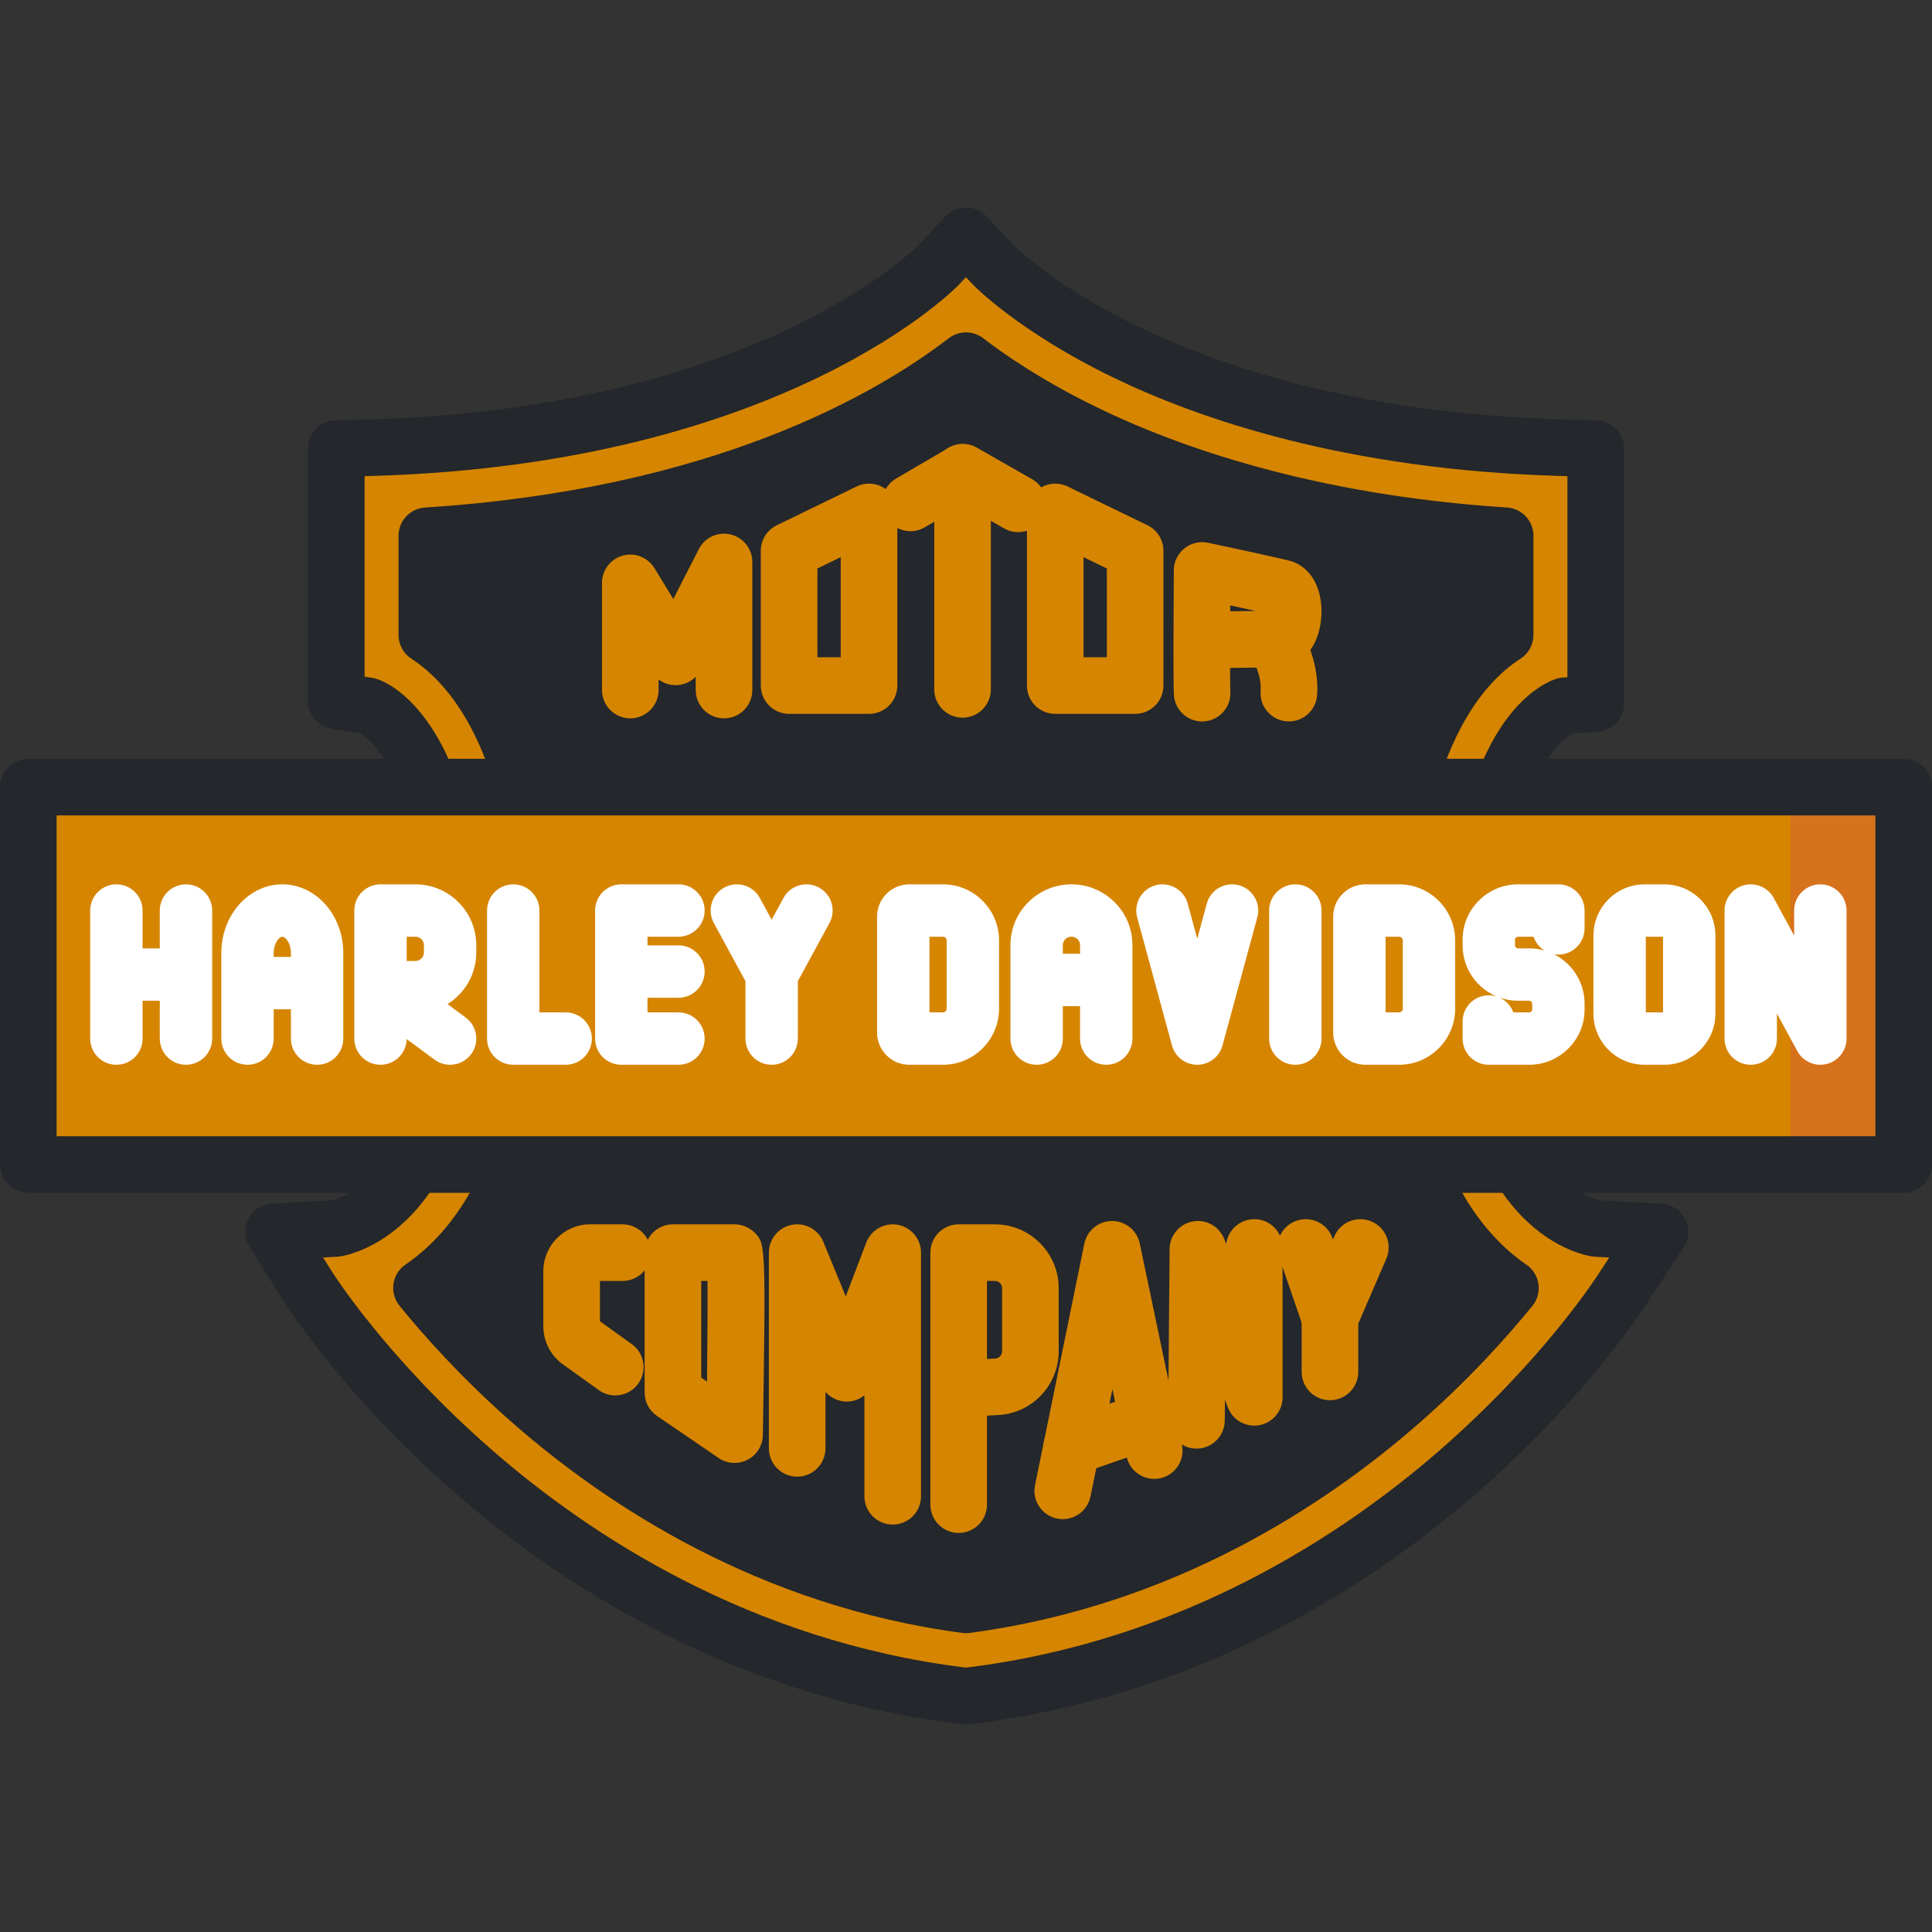 <?xml version="1.0" encoding="iso-8859-1"?>
<!-- Generator: Adobe Illustrator 19.0.0, SVG Export Plug-In . SVG Version: 6.00 Build 0)  -->
<svg version="1.1" id="Capa_1" xmlns="http://www.w3.org/2000/svg" xmlns:xlink="http://www.w3.org/1999/xlink" x="0px" y="0px"
	 viewBox="0 0 512 512" style="enable-background:new 0 0 512 512;" xml:space="preserve">
<rect x="0" y="0" width="512" height="512" fill="#333333" stroke="none"/>
<path style="fill:#D68500;" d="M254.771,449.346c-58.9-7.267-102.814-36.31-129.281-59.394
	c-28.636-24.976-43.347-48.147-43.959-49.121L72.5,326.46l16.48-0.906c2.351-0.366,31.623-6.206,31.623-68.583
	c0-62.301-22.842-69.869-23.073-69.906l-8.41-1.355v-66.803l9.704-0.287c106.278-3.151,149.457-47.897,149.881-48.349l7.291-7.77
	l7.292,7.77c0.077,0.079,11.033,11.385,34.822,22.932c22.028,10.692,59.873,23.78,115.07,25.418l9.704,0.287v67.553l-8.204,0.59
	c-2.246,0.774-23.279,9.674-23.279,69.921c0,62.381,29.274,68.216,31.623,68.583l16.863,0.935l-9.416,14.342
	c-0.611,0.974-15.323,24.146-43.96,49.121c-26.469,23.084-70.385,52.127-129.29,59.394l-1.224,0.151L254.771,449.346z"/>
<g>
	<path style="fill:#24272B;" d="M255.995,456.999c-0.308,0-0.615-0.019-0.92-0.057l-1.222-0.151
		c-60.783-7.499-106.035-37.412-133.292-61.184c-29.445-25.682-44.742-49.769-45.378-50.781l-9.032-14.373
		c-1.414-2.25-1.532-5.078-0.312-7.438s3.598-3.898,6.25-4.044l15.995-0.88c1.224-0.274,6.49-1.792,11.884-8.445
		c5.992-7.391,13.135-22.528,13.135-52.673c0-50.199-15.184-61.171-17.734-62.655l-7.441-1.2c-3.635-0.585-6.308-3.724-6.308-7.406
		v-66.803c0-4.057,3.224-7.379,7.278-7.499l9.704-0.287c101.981-3.023,144.262-45.6,144.677-46.03l7.247-7.724
		c1.418-1.511,3.397-2.368,5.469-2.368c2.071,0,4.05,0.857,5.468,2.368l7.229,7.702c0.625,0.624,11.104,10.906,32.691,21.384
		c21.368,10.371,58.147,23.07,112.019,24.667l9.703,0.287c4.054,0.12,7.278,3.442,7.278,7.499v67.553c0,3.935-3.039,7.2-6.962,7.482
		l-6.868,0.494c-3.084,1.793-17.653,12.907-17.653,62.534c0,30.151,7.146,45.289,13.14,52.679c5.394,6.648,10.657,8.166,11.883,8.44
		l16.379,0.908c2.678,0.148,5.073,1.716,6.281,4.111s1.045,5.254-0.427,7.497l-9.379,14.285
		c-1.109,1.753-16.337,25.422-45.338,50.715c-27.259,23.773-72.513,53.686-133.301,61.184l-1.222,0.151
		C256.609,456.98,256.302,456.999,255.995,456.999z M85.625,333.251l2.254,3.588c0.588,0.935,14.738,23.212,42.539,47.459
		c25.678,22.395,68.255,50.568,125.27,57.602c0.001,0,0.001,0,0.002,0l0.304,0.038l0.304-0.038
		c57.022-7.034,99.602-35.207,125.282-57.603c27.85-24.288,41.95-46.521,42.537-47.455c0.027-0.043,0.055-0.086,0.082-0.129
		l2.269-3.455l-3.861-0.214c-0.248-0.014-0.495-0.04-0.74-0.078c-3.887-0.606-37.968-7.888-37.968-75.995
		c0-64.011,23.605-75.384,28.337-77.015c0.615-0.211,1.256-0.342,1.904-0.389l1.242-0.09v-53.288l-2.426-0.071
		c-56.526-1.677-95.436-15.155-118.123-26.168c-24.604-11.942-36.43-23.942-36.921-24.447c-0.032-0.032-0.064-0.066-0.095-0.1
		l-1.823-1.942l-1.822,1.942c-0.441,0.471-45.716,47.469-155.127,50.714l-2.426,0.071v53.13l2.103,0.339
		c3.011,0.484,10.42,4.281,16.882,15.184c8.293,13.994,12.499,34.897,12.499,62.128c0,68.113-34.082,75.39-37.968,75.995
		c-0.246,0.039-0.494,0.064-0.743,0.078L85.625,333.251z"/>
	<path style="fill:#24272B;" d="M255.995,425.302c-52.018-6.874-91.052-32.791-114.732-53.443
		c-13.067-11.397-22.959-22.41-29.566-30.544c4.104-2.8,8.427-6.555,12.549-11.594c13.508-16.509,20.357-40.985,20.357-72.75
		c0-58.223-18.562-80.342-31.483-88.685v-26.302c79.159-5.027,124.208-32.042,142.876-46.394
		c6.853,5.264,17.262,12.232,31.635,19.208c22.255,10.803,59.054,23.832,111.252,27.181v26.282
		c-13.202,8.458-31.483,30.661-31.483,88.709c0,31.766,6.85,56.244,20.358,72.752c4.137,5.055,8.433,8.821,12.521,11.626
		c-6.604,8.127-16.489,19.126-29.541,30.509C347.053,392.513,308.015,418.431,255.995,425.302z"/>
	<path style="fill:#24272B;" d="M255.995,432.803c-0.328,0-0.656-0.021-0.982-0.064c-53.923-7.126-94.301-33.966-118.679-55.226
		c-13.888-12.113-24.229-23.799-30.458-31.468c-1.323-1.629-1.904-3.738-1.601-5.815s1.462-3.931,3.196-5.114
		c4.007-2.733,7.698-6.147,10.97-10.147c12.383-15.134,18.661-38.012,18.661-67.999c0-55.92-17.575-75.618-28.05-82.382
		c-2.14-1.381-3.433-3.755-3.433-6.302v-26.302c0-3.959,3.075-7.236,7.025-7.487c76.284-4.844,119.694-30.181,138.781-44.854
		c2.694-2.073,6.442-2.072,9.139-0.002c5.938,4.563,16.023,11.459,30.341,18.409c21.103,10.243,57.048,23.146,108.458,26.443
		c3.947,0.253,7.02,3.529,7.02,7.486v26.282c0,2.557-1.302,4.938-3.455,6.317c-10.468,6.707-28.028,26.328-28.028,82.392
		c0,29.989,6.279,52.868,18.662,68.001c3.308,4.041,6.995,7.471,10.96,10.191c1.728,1.186,2.88,3.04,3.18,5.114
		s-0.281,4.179-1.604,5.804c-6.225,7.66-16.558,19.331-30.432,31.432c-24.38,21.262-64.762,48.104-118.688,55.227
		C256.65,432.782,256.323,432.803,255.995,432.803z M122.432,342.425c5.84,6.707,13.835,15.123,23.759,23.779
		c22.673,19.774,60.076,44.696,109.803,51.528c49.731-6.829,87.137-31.753,109.813-51.53c9.921-8.652,17.912-17.062,23.748-23.763
		c-2.688-2.403-5.229-5.065-7.603-7.965c-14.635-17.884-22.055-43.96-22.055-77.504c0-55.752,16.382-81.096,31.483-92.607v-15.411
		c-50.123-4.136-85.698-17.051-107.026-27.404c-10.458-5.076-19.973-10.656-28.359-16.628
		c-21.665,15.441-64.799,38.3-135.378,44.043v15.439c15.097,11.569,31.483,36.948,31.483,92.568
		c0,33.542-7.419,59.617-22.053,77.501C127.685,337.361,125.138,340.019,122.432,342.425z"/>
</g>
<g>
	<path style="fill:#D68500;" d="M191.875,190.369c-4.142,0-7.5-3.358-7.5-7.502v-3.523c-1.32,1.339-3.117,2.155-5.051,2.229
		c-1.75,0.074-3.433-0.478-4.79-1.495v2.789c0,4.144-3.358,7.502-7.5,7.502s-7.5-3.358-7.5-7.502v-28.394
		c0-3.359,2.233-6.309,5.465-7.221c3.233-0.913,6.677,0.439,8.431,3.304l5.011,8.187l6.754-13.226
		c1.577-3.088,5.062-4.693,8.434-3.882c3.37,0.811,5.746,3.826,5.746,7.294v33.938C199.375,187.011,196.017,190.369,191.875,190.369
		z"/>
	<path style="fill:#D68500;" d="M230.3,189.18h-21.177c-4.142,0-7.5-3.358-7.5-7.502v-35.723c0-2.873,1.64-5.493,4.223-6.748
		l21.177-10.289c2.324-1.128,5.066-0.983,7.256,0.389c2.19,1.371,3.521,3.774,3.521,6.359v46.012
		C237.8,185.822,234.442,189.18,230.3,189.18z M216.624,174.177h6.177v-26.526l-6.177,3.002V174.177z"/>
	<path style="fill:#D68500;" d="M300.825,189.18h-21.177c-4.143,0-7.5-3.358-7.5-7.502v-46.012c0-2.585,1.33-4.988,3.521-6.359
		c2.189-1.371,4.933-1.519,7.256-0.389l21.177,10.289c2.584,1.255,4.224,3.875,4.224,6.748v35.723
		C308.325,185.822,304.968,189.18,300.825,189.18z M287.148,174.177h6.177v-23.524l-6.177-3.002V174.177z"/>
	<path style="fill:#D68500;" d="M255.089,190.189c-4.142,0-7.5-3.358-7.5-7.502v-57.523c0-4.144,3.358-7.502,7.5-7.502
		c4.143,0,7.5,3.358,7.5,7.502v57.523C262.589,186.831,259.231,190.189,255.089,190.189z"/>
	<path style="fill:#D68500;" d="M269.816,141.019c-1.26,0-2.535-0.317-3.707-0.986l-10.892-6.21l-10.16,5.928
		c-3.577,2.087-8.169,0.879-10.257-2.7c-2.087-3.579-0.878-8.173,2.7-10.26l13.896-8.108c2.312-1.348,5.167-1.363,7.493-0.037
		l14.648,8.353c3.599,2.051,4.854,6.633,2.802,10.232C274.956,139.658,272.423,141.019,269.816,141.019z"/>
	<path style="fill:#D68500;" d="M318.566,191.191c-3.64,0-6.834-2.655-7.403-6.365c-0.082-0.536-0.206-1.343-0.176-15.136
		c0-0.007,0-0.015,0-0.021c-0.001-0.078-0.001-0.156,0-0.233c0.011-4.561,0.038-10.517,0.089-18.313
		c0.015-2.254,1.042-4.381,2.797-5.794c1.755-1.413,4.055-1.959,6.256-1.496c0.708,0.15,17.374,3.681,21.602,4.762
		c5.713,1.462,9.086,7.635,8.395,15.358c-0.662,7.396-4.916,12.451-10.838,12.878c-0.15,0.011-0.301,0.018-0.452,0.019
		l-12.848,0.149c0.005,3.091,0.022,5.263,0.055,5.974c0.381,3.933-2.375,7.524-6.328,8.131
		C319.328,191.162,318.945,191.191,318.566,191.191z M325.989,182.55c0.019,0.118,0.033,0.237,0.046,0.356
		C326.021,182.745,326.001,182.627,325.989,182.55z M326.024,160.438c-0.002,0.521-0.005,1.038-0.007,1.554l6.747-0.078
		C330.728,161.46,328.37,160.946,326.024,160.438z"/>
	<path style="fill:#D68500;" d="M341.568,191.19c-0.188,0-0.376-0.007-0.566-0.021c-4.131-0.309-7.229-3.909-6.921-8.04
		c0.307-4.105-2.088-8.607-2.746-9.587c-2.309-3.44-1.392-8.102,2.048-10.41c3.441-2.31,8.1-1.39,10.407,2.048
		c0.615,0.916,5.984,9.235,5.25,19.066C348.745,188.188,345.456,191.19,341.568,191.19z"/>
	<path style="fill:#D68500;" d="M163.05,369.802c-1.514,0-3.042-0.457-4.365-1.408l-9.517-6.829
		c-3.241-2.326-5.175-6.094-5.175-10.083v-14.613c0-6.843,5.565-12.409,12.406-12.409h8.587c4.142,0,7.5,3.358,7.5,7.502
		s-3.358,7.502-7.5,7.502h-5.994v10.686l8.435,6.053c3.366,2.415,4.137,7.101,1.723,10.468
		C167.686,368.715,165.385,369.802,163.05,369.802z"/>
	<path style="fill:#D68500;" d="M194.668,387.692c-1.483,0-2.959-0.44-4.229-1.306l-16.331-11.15
		c-2.047-1.398-3.271-3.717-3.271-6.196v-37.078c0-4.144,3.358-7.502,7.5-7.502h16.331c2.01,0,3.955,0.817,5.364,2.25
		c2.784,2.83,2.951,3,2.135,53.601c-0.044,2.759-1.6,5.271-4.05,6.541C197.032,387.414,195.848,387.692,194.668,387.692z
		 M185.837,365.078l1.525,1.041c0.123-10.581,0.181-20.48,0.135-26.655h-1.66L185.837,365.078L185.837,365.078z"/>
	<path style="fill:#D68500;" d="M236.58,404.028c-4.142,0-7.5-3.358-7.5-7.502v-26.734c-1.276,1.019-2.878,1.618-4.583,1.639
		c-2.22,0.032-4.315-0.935-5.736-2.553v14.951c0,4.144-3.358,7.502-7.5,7.502s-7.5-3.358-7.5-7.502v-51.866
		c0-3.583,2.533-6.666,6.046-7.359c3.516-0.698,7.028,1.193,8.39,4.507l5.938,14.447l5.436-14.266
		c1.289-3.381,4.806-5.359,8.366-4.706c3.559,0.655,6.142,3.759,6.142,7.378v64.563C244.08,400.669,240.722,404.028,236.58,404.028z
		"/>
	<path style="fill:#D68500;" d="M254.062,406.244c-4.142,0-7.5-3.358-7.5-7.502v-30.61c0-0.038,0-0.075,0-0.113v-36.056
		c0-4.144,3.358-7.502,7.5-7.502h9.597c9.32,0,16.903,7.585,16.903,16.909v16.745c0,8.959-7.004,16.374-15.945,16.881l-3.056,0.174
		v23.572C261.562,402.886,258.204,406.244,254.062,406.244z M261.562,339.464v20.677l2.205-0.126
		c1.008-0.057,1.796-0.892,1.796-1.901v-16.745c0-1.05-0.854-1.905-1.903-1.905H261.562z"/>
	<path style="fill:#D68500;" d="M281.649,402.591c-0.497,0-1.002-0.05-1.509-0.153c-4.058-0.829-6.676-4.792-5.848-8.852
		l13.068-64.01c0.712-3.485,3.772-5.992,7.329-6.001c0.007,0,0.014,0,0.02,0c3.549,0,6.612,2.488,7.341,5.963l11.178,53.345
		c0.85,4.055-1.748,8.031-5.803,8.881c-4.051,0.845-8.028-1.748-8.879-5.804l-3.741-17.857l-5.815,28.486
		C288.265,400.141,285.139,402.591,281.649,402.591z"/>
	<path style="fill:#D68500;" d="M284.029,390.897c-3.107,0-6.012-1.946-7.086-5.047c-1.357-3.915,0.716-8.188,4.63-9.544
		l20.177-6.996c3.911-1.355,8.187,0.717,9.542,4.632c1.357,3.915-0.716,8.188-4.63,9.545l-20.177,6.995
		C285.673,390.764,284.844,390.897,284.029,390.897z"/>
	<path style="fill:#D68500;" d="M317.08,383.9c-0.021,0-0.042,0-0.063,0c-4.142-0.034-7.472-3.421-7.438-7.564l0.376-45.322
		c0.03-3.607,2.623-6.682,6.173-7.321c3.549-0.645,7.051,1.341,8.335,4.712l0.493,1.293c0.442-3.722,3.608-6.607,7.447-6.607
		c4.143,0,7.5,3.358,7.5,7.502v39.71c0,3.619-2.583,6.722-6.142,7.378c-3.557,0.659-7.078-1.324-8.366-4.706l-0.771-2.022
		l-0.046,5.508C324.545,380.582,321.193,383.9,317.08,383.9z"/>
	<path style="fill:#D68500;" d="M352.452,356.759c-0.097,0-0.192-0.002-0.289-0.006c-3.096-0.118-5.799-2.128-6.806-5.058
		l-6.412-18.664c-1.347-3.918,0.738-8.187,4.655-9.533c3.918-1.347,8.185,0.737,9.53,4.656l0.115,0.334l0.375-0.869
		c1.642-3.804,6.055-5.555,9.858-3.914c3.803,1.643,5.555,6.057,3.913,9.861l-8.057,18.664
		C358.146,354.987,355.435,356.759,352.452,356.759z"/>
	<path style="fill:#D68500;" d="M352.453,371.074c-4.143,0.001-7.5-3.357-7.501-7.501l-0.002-14.315
		c-0.001-4.143,3.356-7.502,7.499-7.503s7.5,3.357,7.501,7.501l0.002,14.315C359.953,367.714,356.596,371.073,352.453,371.074z"/>
	<polygon style="fill:#D68500;" points="7.5,208.594 504.5,208.594 504.5,308.619 7.5,308.619 	"/>
</g>
<rect x="474.5" y="208.589" style="fill:#D6721C;" width="30" height="100.03"/>
<path style="fill:#24272B;" d="M504.5,316.121H7.5c-4.142,0-7.5-3.358-7.5-7.502V208.593c0-4.144,3.358-7.502,7.5-7.502h497
	c4.143,0,7.5,3.358,7.5,7.502v100.026C512,312.762,508.643,316.121,504.5,316.121z M15,301.117h482v-85.021H15V301.117z"/>
<g>
	<path style="fill:#FFFFFF;" d="M49.287,234.357c-3.833,0-6.94,3.108-6.94,6.942v10.027h-4.563v-10.027
		c0-3.834-3.107-6.942-6.94-6.942s-6.94,3.108-6.94,6.942v33.937c0,3.834,3.107,6.941,6.94,6.941s6.94-3.107,6.94-6.941v-10.027
		h4.563v10.027c0,3.834,3.107,6.941,6.94,6.941s6.94-3.107,6.94-6.941v-33.937C56.227,237.464,53.12,234.357,49.287,234.357z"/>
	<path style="fill:#FFFFFF;" d="M482.408,234.357c-3.833,0-6.94,3.108-6.94,6.942v6.632l-5.407-9.947
		c-1.516-2.79-4.733-4.195-7.807-3.412c-3.077,0.782-5.23,3.552-5.23,6.728v33.937c0,3.834,3.107,6.941,6.94,6.941
		s6.94-3.107,6.94-6.941v-6.632l5.407,9.947c1.235,2.274,3.598,3.627,6.096,3.627c0.568,0,1.141-0.07,1.711-0.215
		c3.077-0.782,5.23-3.552,5.23-6.727V241.3C489.348,237.464,486.242,234.357,482.408,234.357z"/>
	<path style="fill:#FFFFFF;" d="M74.815,234.357c-8.912,0-16.162,8.159-16.162,18.188v22.691c0,3.834,3.107,6.941,6.94,6.941
		s6.94-3.107,6.94-6.941v-7.762h4.563v7.762c0,3.834,3.107,6.941,6.94,6.941s6.94-3.107,6.94-6.941v-22.691
		C90.976,242.516,83.726,234.357,74.815,234.357z M72.533,253.59v-1.046c0-2.67,1.477-4.304,2.282-4.304s2.281,1.634,2.281,4.304
		v1.046H72.533z"/>
	<path style="fill:#FFFFFF;" d="M110.084,234.357h-9.247c-3.833,0-6.94,3.108-6.94,6.942v16.969v3.345v13.624
		c0,3.834,3.107,6.941,6.94,6.941c3.79,0,6.865-3.039,6.934-6.814l7.387,5.456c1.241,0.916,2.685,1.357,4.118,1.357
		c2.127,0,4.227-0.974,5.588-2.818c2.277-3.084,1.623-7.43-1.46-9.708l-4.807-3.551c4.569-2.853,7.625-7.914,7.625-13.687v-1.917
		C126.221,241.597,118.982,234.357,110.084,234.357z M107.777,248.24h2.307c1.244,0,2.256,1.012,2.256,2.256v1.917
		c0,1.245-1.012,2.257-2.256,2.257h-2.307V248.24z"/>
	<path style="fill:#FFFFFF;" d="M149.917,268.294h-6.966v-26.996c0-3.834-3.107-6.942-6.94-6.942s-6.94,3.108-6.94,6.942v33.937
		c0,3.834,3.107,6.941,6.94,6.941h13.906c3.833,0,6.94-3.107,6.94-6.941C156.858,271.401,153.75,268.294,149.917,268.294z"/>
	<path style="fill:#FFFFFF;" d="M249.892,234.357h-8.93c-4.701,0-8.526,3.825-8.526,8.527v30.767c0,4.702,3.825,8.527,8.526,8.527
		h8.93c8.198,0,14.868-6.671,14.868-14.872v-18.078C264.76,241.028,258.09,234.357,249.892,234.357z M250.88,267.306
		c0,0.545-0.443,0.988-0.988,0.988h-3.575V248.24h3.575c0.544,0,0.988,0.443,0.988,0.988V267.306z"/>
	<path style="fill:#FFFFFF;" d="M370.765,234.357h-8.93c-4.701,0-8.526,3.825-8.526,8.527v30.767c0,4.702,3.825,8.527,8.526,8.527
		h8.93c8.198,0,14.868-6.671,14.868-14.872v-18.078C385.633,241.028,378.963,234.357,370.765,234.357z M371.753,267.306
		c0,0.545-0.443,0.988-0.988,0.988h-3.576V248.24h3.576c0.545,0,0.988,0.443,0.988,0.988V267.306z"/>
	<path style="fill:#FFFFFF;" d="M441.039,234.357h-5.197c-7.479,0-13.563,6.086-13.563,13.566v20.688
		c0,7.48,6.084,13.566,13.563,13.566h5.197c7.48,0,13.564-6.086,13.564-13.566v-20.688
		C454.603,240.442,448.518,234.357,441.039,234.357z M440.723,268.294h-4.563V248.24h4.563V268.294z"/>
	<path style="fill:#FFFFFF;" d="M283.94,234.357c-8.912,0-16.162,7.213-16.162,16.079v24.8c0,3.834,3.107,6.941,6.94,6.941
		s6.94-3.107,6.94-6.941v-8.604h4.564v8.604c0,3.834,3.107,6.941,6.94,6.941s6.94-3.107,6.94-6.941v-24.8
		C300.102,241.57,292.852,234.357,283.94,234.357z M286.222,252.748h-4.564v-2.312c0-1.21,1.024-2.195,2.282-2.195
		c1.258,0,2.282,0.985,2.282,2.195L286.222,252.748L286.222,252.748z"/>
	<path style="fill:#FFFFFF;" d="M217.03,235.2c-3.369-1.833-7.582-0.586-9.412,2.783l-3.124,5.749l-3.124-5.749
		c-1.831-3.368-6.045-4.616-9.412-2.783c-3.367,1.83-4.613,6.046-2.783,9.414l8.379,15.418v15.204c0,3.834,3.107,6.941,6.94,6.941
		c3.833,0,6.94-3.107,6.94-6.941v-15.204l8.379-15.418C221.643,241.245,220.398,237.03,217.03,235.2z"/>
	<path style="fill:#FFFFFF;" d="M179.799,248.24c3.833,0,6.94-3.108,6.94-6.942s-3.107-6.942-6.94-6.942H164.65
		c-3.833,0-6.94,3.108-6.94,6.942v33.937c0,3.834,3.107,6.941,6.94,6.941h15.149c3.833,0,6.94-3.107,6.94-6.941
		c0-3.835-3.107-6.942-6.94-6.942h-8.209v-3.874h8.209c3.833,0,6.94-3.108,6.94-6.942c0-3.835-3.107-6.942-6.94-6.942h-8.209v-2.296
		L179.799,248.24L179.799,248.24z"/>
	<path style="fill:#FFFFFF;" d="M328.324,234.6c-3.694-1.004-7.512,1.178-8.517,4.878l-2.525,9.289l-2.524-9.289
		c-1.005-3.701-4.82-5.883-8.517-4.878c-3.699,1.005-5.883,4.82-4.877,8.519l9.221,33.937c0.821,3.023,3.565,5.121,6.697,5.121
		s5.876-2.098,6.697-5.121l9.222-33.937C334.207,239.419,332.023,235.605,328.324,234.6z"/>
	<path style="fill:#FFFFFF;" d="M343.276,234.357c-3.833,0-6.94,3.108-6.94,6.942v33.937c0,3.834,3.107,6.941,6.94,6.941
		s6.94-3.107,6.94-6.941v-33.937C350.216,237.464,347.109,234.357,343.276,234.357z"/>
	<path style="fill:#FFFFFF;" d="M412.991,234.357h-10.674c-8.11,0-14.709,6.568-14.709,14.64v1.572
		c0,6.081,3.744,11.308,9.058,13.517c-0.668-0.213-1.379-0.329-2.118-0.329c-3.833,0-6.94,3.108-6.94,6.942v4.538
		c0,3.834,3.107,6.941,6.94,6.941h10.673c8.111,0,14.71-6.567,14.71-14.64v-1.571c0-5.719-3.312-10.683-8.127-13.091
		c0.385,0.067,0.782,0.101,1.186,0.101c3.833,0,6.94-3.108,6.94-6.942V241.3C419.931,237.464,416.825,234.357,412.991,234.357z
		 M406.051,267.537c0,0.417-0.372,0.757-0.83,0.757h-4.16c-0.645-1.747-1.973-3.164-3.66-3.926c1.538,0.544,3.193,0.841,4.916,0.841
		h2.904c0.457,0,0.83,0.339,0.83,0.757L406.051,267.537L406.051,267.537z M405.222,251.325h-2.904c-0.457,0-0.829-0.339-0.829-0.756
		v-1.572c0-0.417,0.371-0.756,0.829-0.756h4.092c0.508,1.515,1.524,2.797,2.846,3.644
		C407.972,251.52,406.62,251.325,405.222,251.325z"/>
</g>
<g>
</g>
<g>
</g>
<g>
</g>
<g>
</g>
<g>
</g>
<g>
</g>
<g>
</g>
<g>
</g>
<g>
</g>
<g>
</g>
<g>
</g>
<g>
</g>
<g>
</g>
<g>
</g>
<g>
</g>
</svg>
